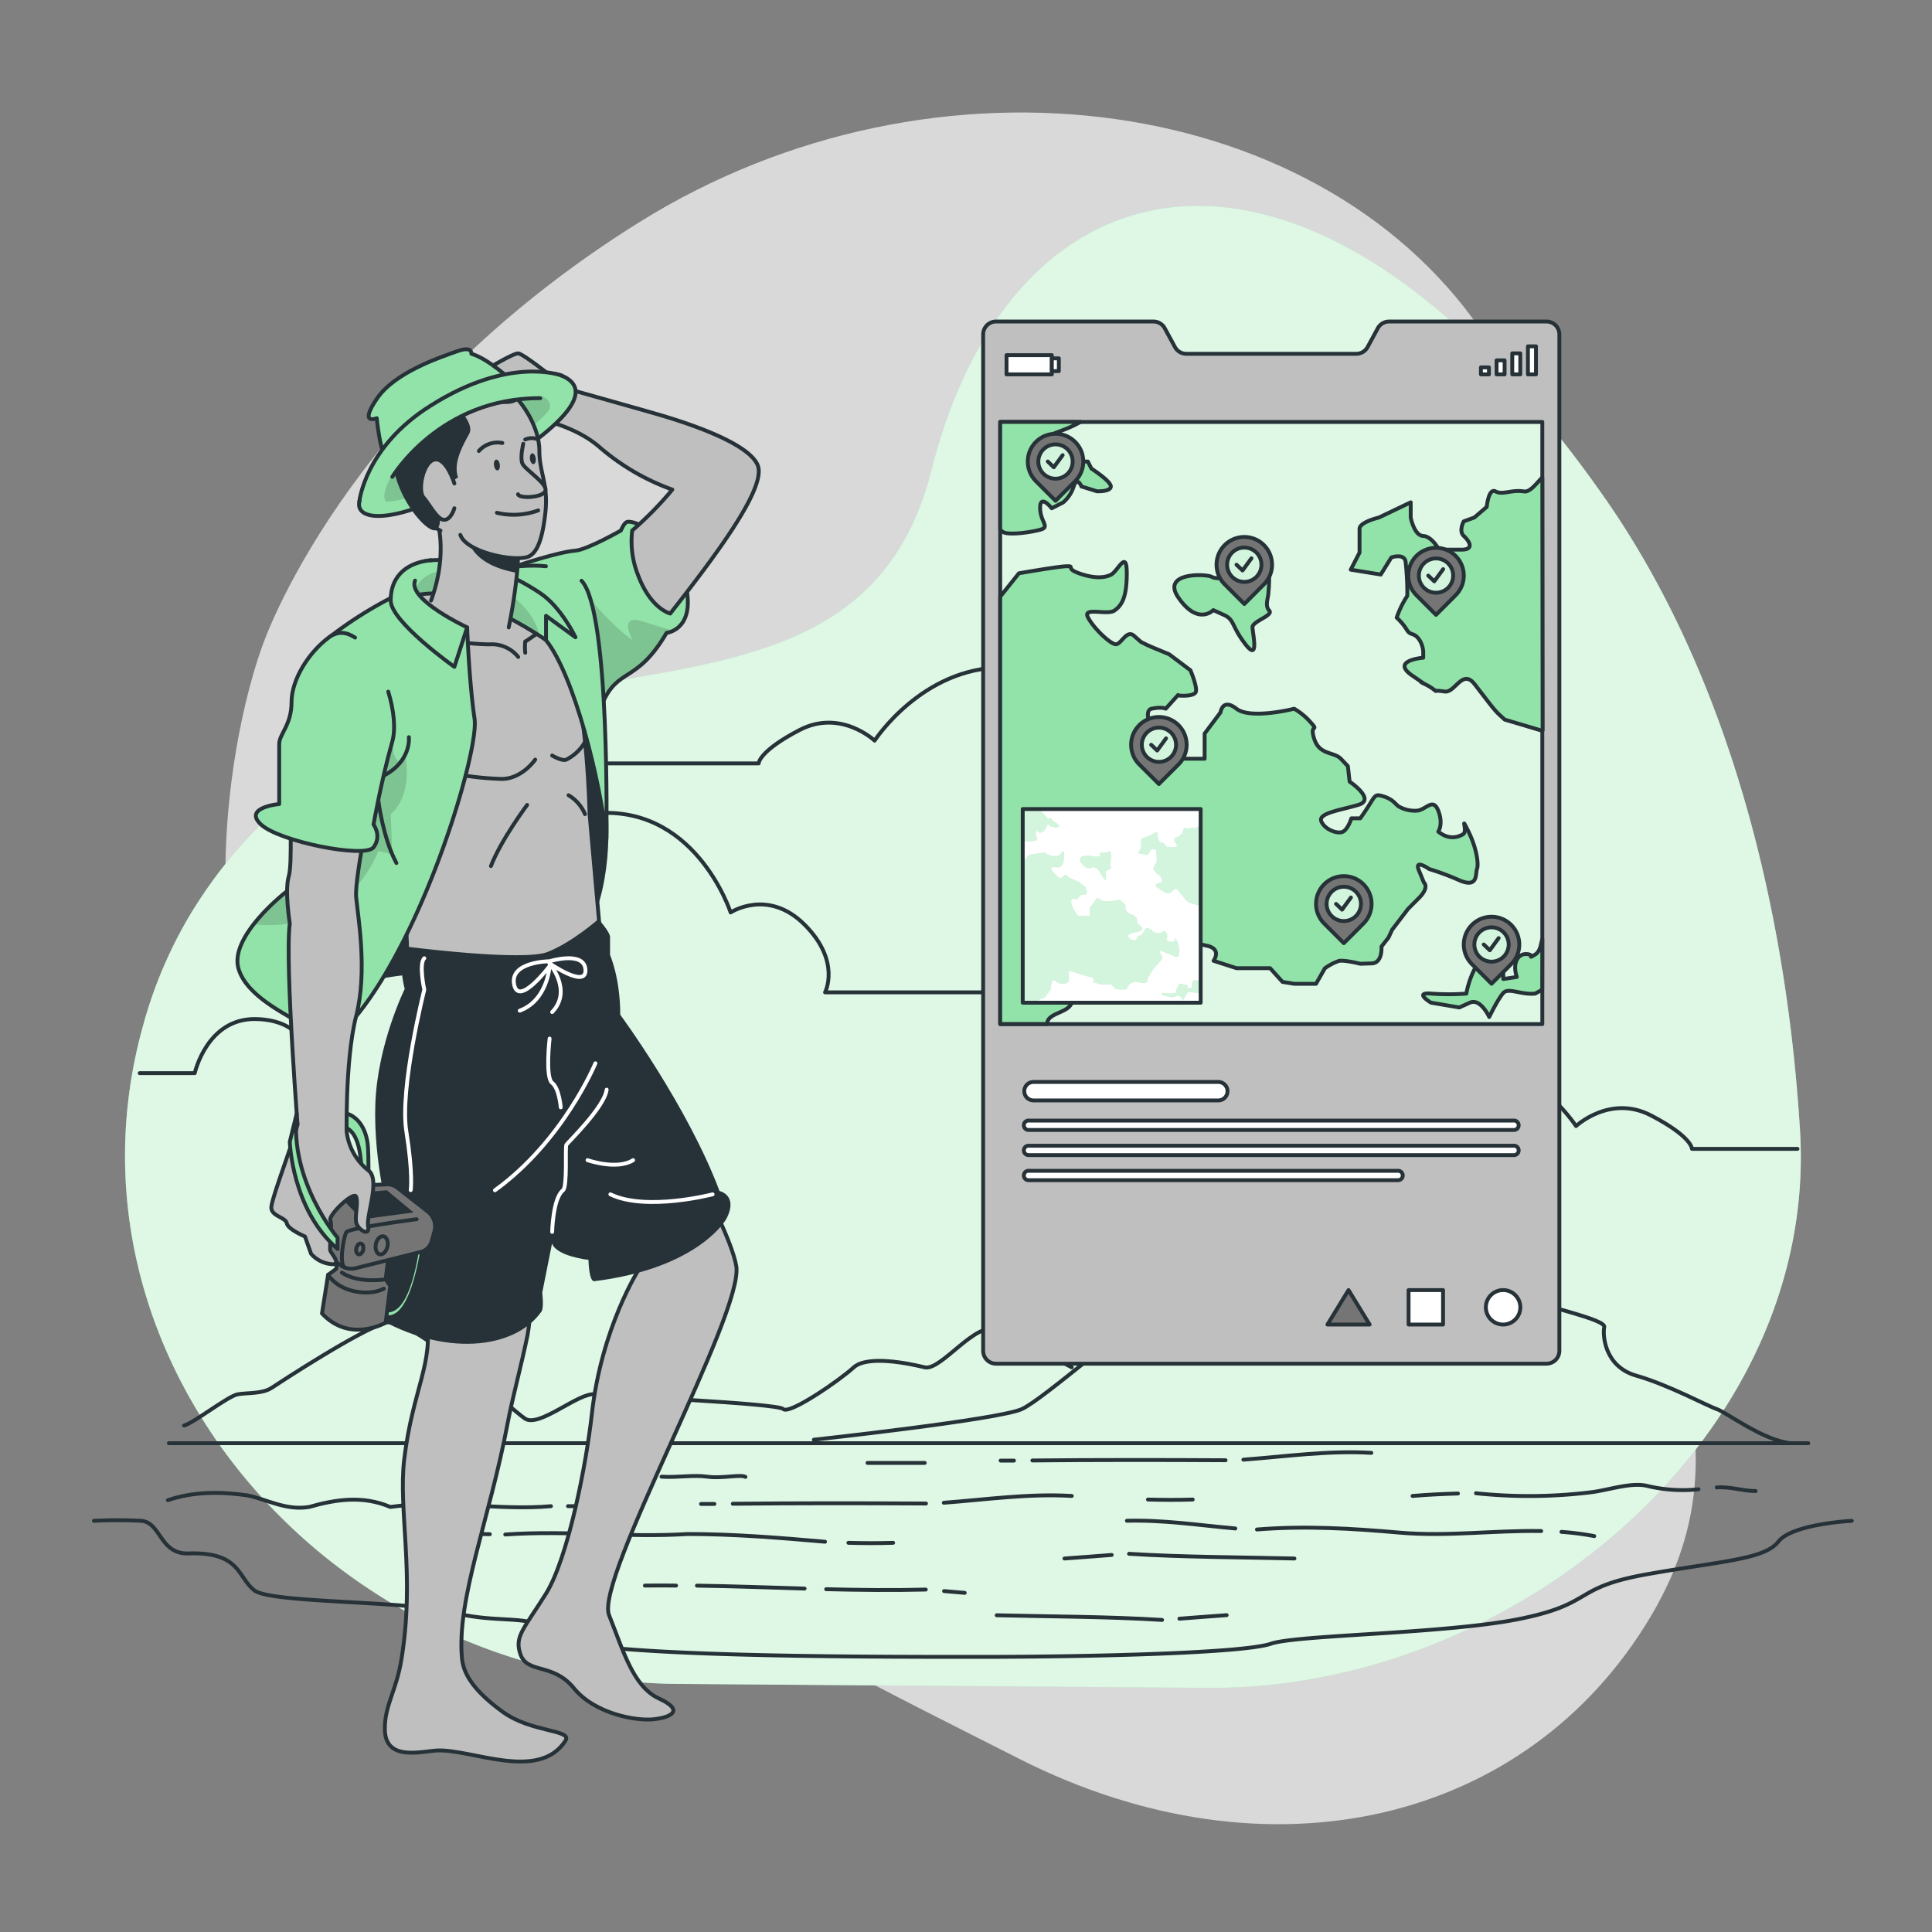 <svg xmlns="http://www.w3.org/2000/svg" xmlns:xlink="http://www.w3.org/1999/xlink" viewBox="0 0 500 500"><rect x="0" y="0" width="500" height="500" fill="#808080" stroke="none"/><defs><clipPath id="freepik--clip-path--inject-274"><rect x="258.85" y="109.2" width="140.3" height="155.83" style="fill:#92E3A9;stroke:#263238;stroke-linecap:round;stroke-linejoin:round"></rect></clipPath><clipPath id="freepik--clip-path-2--inject-274"><path d="M303.06,195.88h0a4.43,4.43,0,1,1,0-6.27h0A4.42,4.42,0,0,1,303.06,195.88Z" style="fill:#92E3A9;stroke:#263238;stroke-linecap:round;stroke-linejoin:round"></path></clipPath><clipPath id="freepik--clip-path-3--inject-274"><path d="M276.31,122.58h0a4.44,4.44,0,1,1,0-6.27h0A4.44,4.44,0,0,1,276.31,122.58Z" style="fill:#92E3A9;stroke:#263238;stroke-linecap:round;stroke-linejoin:round"></path></clipPath><clipPath id="freepik--clip-path-4--inject-274"><path d="M325.16,149.29h0a4.44,4.44,0,1,1,0-6.28h0A4.45,4.45,0,0,1,325.16,149.29Z" style="fill:#92E3A9;stroke:#263238;stroke-linecap:round;stroke-linejoin:round"></path></clipPath><clipPath id="freepik--clip-path-5--inject-274"><path d="M350.91,237.07h0a4.44,4.44,0,1,1,0-6.28h0A4.43,4.43,0,0,1,350.91,237.07Z" style="fill:#92E3A9;stroke:#263238;stroke-linecap:round;stroke-linejoin:round"></path></clipPath><clipPath id="freepik--clip-path-6--inject-274"><path d="M374.78,152.1h0a4.44,4.44,0,1,1,0-6.28h0A4.45,4.45,0,0,1,374.78,152.1Z" style="fill:#92E3A9;stroke:#263238;stroke-linecap:round;stroke-linejoin:round"></path></clipPath><clipPath id="freepik--clip-path-7--inject-274"><path d="M389.15,247.57h0a4.44,4.44,0,1,1,0-6.27h0A4.44,4.44,0,0,1,389.15,247.57Z" style="fill:#92E3A9;stroke:#263238;stroke-linecap:round;stroke-linejoin:round"></path></clipPath><clipPath id="freepik--clip-path-8--inject-274"><rect x="264.68" y="209.38" width="46.05" height="50.12" style="fill:#fff;stroke:#263238;stroke-linecap:round;stroke-linejoin:round"></rect></clipPath><clipPath id="freepik--clip-path-9--inject-274"><path d="M133.94,146.38s10.5-3.54,15-3.88c3-.23,11.75-5.2,11.75-5.2s.86-2.27,1.85-2.28c5.25,0,14.09,9.52,15.31,18.58,1.28,9.5-5.34,10.19-5.34,10.19-7.78,13.25-12.52,8.79-16.61,18.26C153.73,187.07,133.94,146.38,133.94,146.38Z" style="fill:#92E3A9;stroke:#263238;stroke-linecap:round;stroke-linejoin:round"></path></clipPath><clipPath id="freepik--clip-path-10--inject-274"><path d="M111.55,145c12.45-.85,22.81,4.86,28.27,8.51s9.11,11.42,9.11,11.42l-7.62-5.56v6.29s-24.29-17.07-35.93-10.6C105.38,155.05,103.39,145.54,111.55,145Z" style="fill:#92E3A9;stroke:#263238;stroke-linecap:round;stroke-linejoin:round"></path></clipPath><clipPath id="freepik--clip-path-11--inject-274"><path d="M93,129.8c-1.24,5.76,11.3,5.89,32.48-7s28.66-21.89,19.9-25.59S97.57,108.3,93,129.8Z" style="fill:#92E3A9;stroke:#263238;stroke-linecap:round;stroke-linejoin:round"></path></clipPath><clipPath id="freepik--clip-path-12--inject-274"><path d="M120.9,162.37s.48,13.85,1.92,23.69-19.35,77.32-43,87.15c0,0,1.83-4.62,0-6.87S64.07,259,61.71,250.62s12.23-19.71,12.23-19.71,17.5-14.6,14.22-23.71-2.92-42.28-2.92-42.28a102,102,0,0,1,18.23-11.32s7.18,9.86,10.52,11.32S120.9,162.37,120.9,162.37Z" style="fill:#92E3A9;stroke:#263238;stroke-linecap:round;stroke-linejoin:round"></path></clipPath></defs><g id="freepik--background-simple--inject-274"><path d="M67.93,167.09s-27.88,72,11.3,144.5S199.11,422.39,263.7,455.14s131.66,16.8,163.53-36.84-11.84-91.93-11.9-168.42,11.45-96.74-30-161.36-143.06-78.93-219.9-31S67.93,167.09,67.93,167.09Z" style="fill:#fff;opacity:0.7"></path><path d="M313.61,436.83c78.95,0,157.05-65.5,152.23-144.3C462.31,235,447.37,174.84,415.4,129,341,22.31,262.56,36.3,241.08,121.61s-134.39,22.58-191.2,114a115.14,115.14,0,0,0-13,30.35C13.07,352.6,86.78,435.8,176.62,435.8Z" style="fill:#92E3A9"></path><path d="M313.61,436.83c78.95,0,157.05-65.5,152.23-144.3C462.31,235,447.37,174.84,415.4,129,341,22.31,262.56,36.3,241.08,121.61s-134.39,22.58-191.2,114a115.14,115.14,0,0,0-13,30.35C13.07,352.6,86.78,435.8,176.62,435.8Z" style="fill:#fff;opacity:0.7"></path></g><g id="freepik--Beach--inject-274"><line x1="43.7" y1="373.5" x2="467.98" y2="373.5" style="fill:none;stroke:#263238;stroke-linecap:round;stroke-linejoin:round"></line><path d="M377.32,386.52c-3.92.11-7.85.3-11.75.63" style="fill:none;stroke:#263238;stroke-linecap:round;stroke-linejoin:round"></path><path d="M439.57,385.42a39.21,39.21,0,0,1-13.45-.91c-4.2-.91-9.95,1.16-14.4,1.69a131.46,131.46,0,0,1-29.74.25" style="fill:none;stroke:#263238;stroke-linecap:round;stroke-linejoin:round"></path><path d="M454.35,385.88c-3.38,0-6.52-1.2-10.07-.93" style="fill:none;stroke:#263238;stroke-linecap:round;stroke-linejoin:round"></path><path d="M404.1,396.45a73.25,73.25,0,0,1,8.49,1.09" style="fill:none;stroke:#263238;stroke-linecap:round;stroke-linejoin:round"></path><path d="M325.3,395.83c12.49-1,24.61-.27,37,.82,12.18,1.06,24.37-.63,36.56-.42" style="fill:none;stroke:#263238;stroke-linecap:round;stroke-linejoin:round"></path><path d="M291.64,393.57c9.61-.25,18.57,1.16,28.07,2" style="fill:none;stroke:#263238;stroke-linecap:round;stroke-linejoin:round"></path><path d="M184.88,389.22l-3.45,0" style="fill:none;stroke:#263238;stroke-linecap:round;stroke-linejoin:round"></path><path d="M239.65,389.11c-16.66-.09-33.31-.11-50,.06" style="fill:none;stroke:#263238;stroke-linecap:round;stroke-linejoin:round"></path><path d="M277.37,387.15c-11.1-.66-22.08.93-33.12,1.76" style="fill:none;stroke:#263238;stroke-linecap:round;stroke-linejoin:round"></path><path d="M147,389.79h14.8" style="fill:none;stroke:#263238;stroke-linecap:round;stroke-linejoin:round"></path><path d="M43.45,388.25C50,386,57,386,64,387c5,1,10,4,16,3,7-2,14-3,21,0,14-2,28,1,41.59-.2" style="fill:none;stroke:#263238;stroke-linecap:round;stroke-linejoin:round"></path><path d="M219.57,399.28c3.85.11,7.71.12,11.57,0" style="fill:none;stroke:#263238;stroke-linecap:round;stroke-linejoin:round"></path><path d="M130.76,397.13C147,396,162,398,178,397c12,0,24,1,35.52,2" style="fill:none;stroke:#263238;stroke-linecap:round;stroke-linejoin:round"></path><path d="M262.41,378l-3.45,0" style="fill:none;stroke:#263238;stroke-linecap:round;stroke-linejoin:round"></path><path d="M317.18,377.91c-16.66-.09-33.31-.11-50,.06" style="fill:none;stroke:#263238;stroke-linecap:round;stroke-linejoin:round"></path><path d="M354.9,376c-11.1-.66-22.08.93-33.12,1.76" style="fill:none;stroke:#263238;stroke-linecap:round;stroke-linejoin:round"></path><path d="M224.51,378.6h14.8" style="fill:none;stroke:#263238;stroke-linecap:round;stroke-linejoin:round"></path><path d="M297.09,388.08c3.86.11,7.72.12,11.58,0" style="fill:none;stroke:#263238;stroke-linecap:round;stroke-linejoin:round"></path><path d="M244.32,411.77l5.35.46" style="fill:none;stroke:#263238;stroke-linecap:round;stroke-linejoin:round"></path><path d="M213.81,411.28c8.59.22,17.19.32,25.78.1" style="fill:none;stroke:#263238;stroke-linecap:round;stroke-linejoin:round"></path><path d="M180.37,410.36c9.29.14,18.58.49,27.86.76" style="fill:none;stroke:#263238;stroke-linecap:round;stroke-linejoin:round"></path><path d="M166.9,410.35q4-.06,8.07,0" style="fill:none;stroke:#263238;stroke-linecap:round;stroke-linejoin:round"></path><path d="M115,396.8l11.77.25" style="fill:none;stroke:#263238;stroke-linecap:round;stroke-linejoin:round"></path><path d="M171.2,382.17c4.34.26,8.23-.53,11.93,0s8.49-.68,9.79.05" style="fill:none;stroke:#263238;stroke-linecap:round;stroke-linejoin:round"></path><path d="M292.2,402.12C306,403,321,403,335,403.34" style="fill:none;stroke:#263238;stroke-linecap:round;stroke-linejoin:round"></path><path d="M275.48,403.34c4.08-.27,8.15-.62,12.22-.92" style="fill:none;stroke:#263238;stroke-linecap:round;stroke-linejoin:round"></path><path d="M300.74,419.24c-13.8-.87-28.8-.87-42.79-1.21" style="fill:none;stroke:#263238;stroke-linecap:round;stroke-linejoin:round"></path><path d="M317.46,418c-4.08.27-8.15.62-12.23.92" style="fill:none;stroke:#263238;stroke-linecap:round;stroke-linejoin:round"></path><path d="M479.23,393.59s-15.43.79-19,5.39-14.64,5-34,8.44-13.45,7.54-32.64,11.49-57.95,4.15-64.69,6.49-44.3,3.4-76.19,3.4-105.38,0-109.8-5.74-13.38-2.57-25.58-5.73-47.14-2.37-51.5-5.74-3.56-10-17-9.56c-7.51.27-7.12-8-12.26-8.44a115.86,115.86,0,0,0-12.26,0" style="fill:none;stroke:#263238;stroke-linecap:round;stroke-linejoin:round"></path><path d="M210.62,372.6s48-5.23,53.85-7.94,28.91-23.42,32.62-23.75,18.65,2,20.09,3.22,20.46-17.29,24.2-20.9,13.24-10.57,16.4-8.67,4.91,5.55,9.58,8.67,23.91,6.13,23.91,6.13,2.11,5.68,5.48,7.27,18.86,4.88,18.43,6.79-.06,10.22,8.26,12.59,18.33,7.8,20.84,8.65,12,8.13,19.13,8.84" style="fill:none;stroke:#263238;stroke-linecap:round;stroke-linejoin:round"></path><path d="M277.37,353.86s-14.11-7.38-19.47-9.73-14.42,10.74-18.59,9.73-14.85-3.23-18.41.05-16.61,12.27-18.2,10.75-44.62-3.34-48.81-3.82-14.32,8.7-18,6.31-29.39-26.67-36-24.85-27.18,15.29-29.6,16.88-6.24,1.22-8.76,1.66S50,368.38,47.63,368.92" style="fill:none;stroke:#263238;stroke-linecap:round;stroke-linejoin:round"></path><path d="M283.69,183.6s-3.11-10.8-24.08-10.86-33.26,18.93-33.26,18.93-8.79-8.27-19.41-2.75-10.6,8.65-10.6,8.65H109.05" style="fill:none;stroke:#263238;stroke-linecap:round;stroke-linejoin:round"></path><path d="M350.54,283.36s3.11-10.81,24.08-10.86,33.26,18.93,33.26,18.93,8.79-8.27,19.41-2.75,10.6,8.65,10.6,8.65h27.3" style="fill:none;stroke:#263238;stroke-linecap:round;stroke-linejoin:round"></path><path d="M273.12,256.82h-59.6s4.22-8-5.29-17.51-19.15-3.17-19.15-3.17-9.32-28.88-36.52-25.49-30.06,27.13-30.06,27.13-5.81-5.83-17.65-2-13.63,18.49-10.7,24.66c0,0-13.48,2.37-14.38,12.78,0,0-.83-9.21-13.52-9.49s-15.85,14-15.85,14H36.15" style="fill:none;stroke:#263238;stroke-linecap:round;stroke-linejoin:round"></path></g><g id="freepik--Map--inject-274"><path d="M356.58,84.94l-2.65,4.88A3.32,3.32,0,0,1,351,91.56H307a3.32,3.32,0,0,1-2.92-1.74l-2.65-4.88a3.34,3.34,0,0,0-2.92-1.73H257.77a3.33,3.33,0,0,0-3.33,3.32V349.59a3.33,3.33,0,0,0,3.33,3.33H400.23a3.33,3.33,0,0,0,3.33-3.33V86.53a3.33,3.33,0,0,0-3.33-3.32H359.5A3.34,3.34,0,0,0,356.58,84.94Z" style="fill:#bfbfbf;stroke:#263238;stroke-linecap:round;stroke-linejoin:round"></path><rect x="258.85" y="109.2" width="140.3" height="155.83" style="fill:#92E3A9"></rect><g style="clip-path:url(#freepik--clip-path--inject-274)"><rect x="258.85" y="109.2" width="140.3" height="155.83" style="fill:#fff;opacity:0.7"></rect></g><rect x="258.85" y="109.2" width="140.3" height="155.83" style="fill:none;stroke:#263238;stroke-linecap:round;stroke-linejoin:round"></rect><path d="M399.15,123.54c-1.78,1.86-3.23,3.89-4.77,3.64-3.2-.52-5.49,1-7.32,0s-2.29,4-2.29,4l-3.21,2.75-2.74,1s-1.38,2.49,0,3.77,2.9,3.55-.61,3.55h-5.8s-1.83-3.46-4.12-3.55-3.2-4.76-3.2-4.76V130l-8.24,3.94s-5,1.16-5,2.92V143l-2.28,4.43,7.77,1.26,2.75-4.43s3.2-1.12,3.66,1a73.5,73.5,0,0,1,.46,8.94,25.17,25.17,0,0,0-2.75,5.64c3.21,3.05,2.29,3.74,4.13,4.31s2.74,3.19,2.74,4.63v1.44s-8.7.68-2.74,4.69c1.8,1.22,2.51,1.72,2.71,1.89-1.18-.65,0,.07.06.07a.15.15,0,0,0,0-.06l.47.27a14.27,14.27,0,0,1,2.74,1.76c0-.08.43-.15,2.29.13,2.75.4,4.58-6,7.78-1.89s5,6.64,6.41,7.9l1.38,1.26,9.15,2.72.65.05Z" style="fill:#92E3A9;stroke:#263238;stroke-linecap:round;stroke-linejoin:round"></path><path d="M380,215.12c-2.29-4.58,0,0-1.37.79s-3.66,1.5-6.41-.68c0,0,1.37-1.94,0-5.43s-3.2-.18-5.5,0a8.37,8.37,0,0,1-4.57-1c-.92-.43-1.38-1.86-4.12-2.7s-1.83-.08-6,5.68h-2.29s-.91,2.94-2.29,3.51-4.58-.57-5.49-2.72,5-2.89,9.61-4.28-2.29-6-2.29-6l-.45-4L347,196.35c-1.83-1.83-5.49-.91-6.86-5.07s1.37-1.8-.92-4.31a17,17,0,0,0-4.29-3.55s-11.27,2.86-14.93,0-4.12.93-4.12.93l-4.12,5.5v6.5H302.6L299.39,192s-4.11-8-1.37-8.58,3.66,0,3.66,0l3.2-3.55.08.09c.07.1,4,.37,4.5-.85s-1.37-5.64-1.37-5.64l-5.49-4.13L299.39,168a43.07,43.07,0,0,1-4.11-1.87l-1.83-1.61c-1.84-1.62-3.21,2.07-4.59,2.21s-5.95-4.26-7.32-7,5-.43,6.86-1.71,3.21-3.3,3.21-9.65-2.29-.52-4.12.38-4.58.93-8.24-.38-.91-1.89-3.2-1.83-12.36,1.83-12.36,1.83-2.44,3.07-4.84,6.05V265H271c0-.15,0,.14,0,0,0-2.68,4.58-2.77,6-4.83s4.11-5.55,4.11-5.55V252.2l.92-3.5c.91-3.49,3.66,1.2,6.86,1.36s6-.16,6.42-2.45,0,0,0-5,0-1.91,3.2-2l5.95,2a65.15,65.15,0,0,0,7.78,2.12c4.12.83,1.83,3.92,1.83,3.92l5.95,1.92h8.69l3.21,3.55,3,.48h5.67l2.28-4a13.87,13.87,0,0,1,3.66-1.92c1.38-.29,5.5.74,5.5.74l2.93-.09c2.93-.09,2.56-4.35,2.56-4.35l1.83-2.34.92-2,4.11-5.39,2.83-2.84c2.83-2.84,1.3-4,1.3-4l-1.3-3.15c-1.29-3.14,2.67-.35,2.67-.35a67.52,67.52,0,0,1,7.78,2.9c5,2.15,4.12-1.69,4.58-2.9S382.24,219.69,380,215.12Z" style="fill:#92E3A9;stroke:#263238;stroke-linecap:round;stroke-linejoin:round"></path><path d="M305,154.7c-4.67-6.69,7.25-6.21,8.62-5.4s5.95,0,5.95,0v-2.78s3.21.06,4.58,0,3.66-2.65,4.12.25a29.69,29.69,0,0,1,0,6.48c0,1.45-1,3.48.2,4.75s-4.32,2.77-4.32,4.31,1.83,9.15-1.83,4.43-2.77-6.29-5.5-7.56L314,157.9S310.06,162,305,154.7Z" style="fill:#92E3A9;stroke:#263238;stroke-linecap:round;stroke-linejoin:round"></path><path d="M282.46,121.28l-.92-1.83h-3.05s-4.73-5.49-6.1-6.48c-1.14-.81,2.75-1.17,7.24-3.78H258.85V137a2.29,2.29,0,0,0,1.18.88c1.83.52,6.41-.06,9.15-.78s0-2,0-5.69,3,.13,3,.13l2.95-1.5a9,9,0,0,0,2.74-4.15c.92-2.76,2,0,2,0l4,1.25s3.61.15,3.61-1.25S282.46,121.28,282.46,121.28Z" style="fill:#92E3A9;stroke:#263238;stroke-linecap:round;stroke-linejoin:round"></path><path d="M399.15,243c-.38,1.22-.48,3.19-1.81,4-2.29,1.37,0,0-2.29-.09s-3.66,2.38-2.51,5.93l-3.49.53v-2.27l-5.9-1.36-.75.16c-.76.17-2.45,4.42-2.91,7.24a61.61,61.61,0,0,1-9.15,0c-4.58-.38,0,2.35,0,2.35l7.32,1.24,2.75-1.24c2.74-1.24,5,3.7,5,3.7s2.29-4.75,3.66-6.22,4.58.56,8.24.17l1.81-1Z" style="fill:#92E3A9;stroke:#263238;stroke-linecap:round;stroke-linejoin:round"></path><path d="M305,187.67h0a7.18,7.18,0,0,0-10.16,0h0a7.18,7.18,0,0,0,0,10.16l5.08,5.07,5.08-5.07A7.19,7.19,0,0,0,305,187.67Z" style="fill:#757575;stroke:#263238;stroke-linecap:round;stroke-linejoin:round"></path><path d="M303.06,195.88h0a4.43,4.43,0,1,1,0-6.27h0A4.42,4.42,0,0,1,303.06,195.88Z" style="fill:#92E3A9"></path><g style="clip-path:url(#freepik--clip-path-2--inject-274)"><path d="M303.06,195.88h0a4.43,4.43,0,1,1,0-6.27h0A4.42,4.42,0,0,1,303.06,195.88Z" style="fill:#fff;opacity:0.6"></path></g><path d="M303.06,195.88h0a4.43,4.43,0,1,1,0-6.27h0A4.42,4.42,0,0,1,303.06,195.88Z" style="fill:none;stroke:#263238;stroke-linecap:round;stroke-linejoin:round"></path><polyline points="297.92 192.75 299.48 194.23 301.77 191.09" style="fill:none;stroke:#263238;stroke-linecap:round;stroke-linejoin:round"></polyline><path d="M278.25,114.37h0a7.18,7.18,0,0,0-10.16,0h0a7.18,7.18,0,0,0,0,10.15l5.08,5.08,5.08-5.08A7.18,7.18,0,0,0,278.25,114.37Z" style="fill:#757575;stroke:#263238;stroke-linecap:round;stroke-linejoin:round"></path><path d="M276.31,122.58h0a4.44,4.44,0,1,1,0-6.27h0A4.44,4.44,0,0,1,276.31,122.58Z" style="fill:#92E3A9"></path><g style="clip-path:url(#freepik--clip-path-3--inject-274)"><path d="M276.31,122.58h0a4.44,4.44,0,1,1,0-6.27h0A4.44,4.44,0,0,1,276.31,122.58Z" style="fill:#fff;opacity:0.6"></path></g><path d="M276.31,122.58h0a4.44,4.44,0,1,1,0-6.27h0A4.44,4.44,0,0,1,276.31,122.58Z" style="fill:none;stroke:#263238;stroke-linecap:round;stroke-linejoin:round"></path><polyline points="271.16 119.44 272.72 120.93 275.01 117.79" style="fill:none;stroke:#263238;stroke-linecap:round;stroke-linejoin:round"></polyline><path d="M327.1,141.07h0a7.18,7.18,0,0,0-10.15,0h0a7.18,7.18,0,0,0,0,10.16l5.08,5.08,5.07-5.08A7.18,7.18,0,0,0,327.1,141.07Z" style="fill:#757575;stroke:#263238;stroke-linecap:round;stroke-linejoin:round"></path><path d="M325.16,149.29h0a4.44,4.44,0,1,1,0-6.28h0A4.45,4.45,0,0,1,325.16,149.29Z" style="fill:#92E3A9"></path><g style="clip-path:url(#freepik--clip-path-4--inject-274)"><path d="M325.16,149.29h0a4.44,4.44,0,1,1,0-6.28h0A4.45,4.45,0,0,1,325.16,149.29Z" style="fill:#fff;opacity:0.6"></path></g><path d="M325.16,149.29h0a4.44,4.44,0,1,1,0-6.28h0A4.45,4.45,0,0,1,325.16,149.29Z" style="fill:none;stroke:#263238;stroke-linecap:round;stroke-linejoin:round"></path><polyline points="320.01 146.15 321.57 147.64 323.87 144.49" style="fill:none;stroke:#263238;stroke-linecap:round;stroke-linejoin:round"></polyline><path d="M352.86,228.85h0a7.18,7.18,0,0,0-10.16,0h0a7.18,7.18,0,0,0,0,10.16l5.08,5.08,5.08-5.08A7.19,7.19,0,0,0,352.86,228.85Z" style="fill:#757575;stroke:#263238;stroke-linecap:round;stroke-linejoin:round"></path><path d="M350.91,237.07h0a4.44,4.44,0,1,1,0-6.28h0A4.43,4.43,0,0,1,350.91,237.07Z" style="fill:#92E3A9"></path><g style="clip-path:url(#freepik--clip-path-5--inject-274)"><path d="M350.91,237.07h0a4.44,4.44,0,1,1,0-6.28h0A4.43,4.43,0,0,1,350.91,237.07Z" style="fill:#fff;opacity:0.6"></path></g><path d="M350.91,237.07h0a4.44,4.44,0,1,1,0-6.28h0A4.43,4.43,0,0,1,350.91,237.07Z" style="fill:none;stroke:#263238;stroke-linecap:round;stroke-linejoin:round"></path><polyline points="345.77 233.93 347.33 235.42 349.62 232.27" style="fill:none;stroke:#263238;stroke-linecap:round;stroke-linejoin:round"></polyline><path d="M376.72,143.88h0a7.19,7.19,0,0,0-10.16,0h0a7.19,7.19,0,0,0,0,10.16l5.08,5.08,5.08-5.08A7.18,7.18,0,0,0,376.72,143.88Z" style="fill:#757575;stroke:#263238;stroke-linecap:round;stroke-linejoin:round"></path><path d="M374.78,152.1h0a4.44,4.44,0,1,1,0-6.28h0A4.45,4.45,0,0,1,374.78,152.1Z" style="fill:#92E3A9"></path><g style="clip-path:url(#freepik--clip-path-6--inject-274)"><path d="M374.78,152.1h0a4.44,4.44,0,1,1,0-6.28h0A4.45,4.45,0,0,1,374.78,152.1Z" style="fill:#fff;opacity:0.6"></path></g><path d="M374.78,152.1h0a4.44,4.44,0,1,1,0-6.28h0A4.45,4.45,0,0,1,374.78,152.1Z" style="fill:none;stroke:#263238;stroke-linecap:round;stroke-linejoin:round"></path><polyline points="369.63 148.96 371.19 150.45 373.49 147.3" style="fill:none;stroke:#263238;stroke-linecap:round;stroke-linejoin:round"></polyline><path d="M391.09,239.36h0a7.18,7.18,0,0,0-10.16,0h0a7.18,7.18,0,0,0,0,10.16l5.08,5.07,5.08-5.07A7.19,7.19,0,0,0,391.09,239.36Z" style="fill:#757575;stroke:#263238;stroke-linecap:round;stroke-linejoin:round"></path><path d="M389.15,247.57h0a4.44,4.44,0,1,1,0-6.27h0A4.44,4.44,0,0,1,389.15,247.57Z" style="fill:#92E3A9"></path><g style="clip-path:url(#freepik--clip-path-7--inject-274)"><path d="M389.15,247.57h0a4.44,4.44,0,1,1,0-6.27h0A4.44,4.44,0,0,1,389.15,247.57Z" style="fill:#fff;opacity:0.6"></path></g><path d="M389.15,247.57h0a4.44,4.44,0,1,1,0-6.27h0A4.44,4.44,0,0,1,389.15,247.57Z" style="fill:none;stroke:#263238;stroke-linecap:round;stroke-linejoin:round"></path><polyline points="384 244.44 385.56 245.92 387.85 242.78" style="fill:none;stroke:#263238;stroke-linecap:round;stroke-linejoin:round"></polyline><rect x="260.49" y="91.91" width="11.73" height="4.98" style="fill:#fff;stroke:#263238;stroke-linecap:round;stroke-linejoin:round"></rect><rect x="272.21" y="92.74" width="1.82" height="3.31" style="fill:#fff;stroke:#263238;stroke-linecap:round;stroke-linejoin:round"></rect><rect x="383.26" y="95.08" width="2.08" height="1.81" style="fill:#fff;stroke:#263238;stroke-linecap:round;stroke-linejoin:round"></rect><rect x="387.31" y="93.26" width="2.08" height="3.63" style="fill:#fff;stroke:#263238;stroke-linecap:round;stroke-linejoin:round"></rect><rect x="391.37" y="91.45" width="2.08" height="5.44" style="fill:#fff;stroke:#263238;stroke-linecap:round;stroke-linejoin:round"></rect><rect x="395.43" y="89.63" width="2.08" height="7.26" style="fill:#fff;stroke:#263238;stroke-linecap:round;stroke-linejoin:round"></rect><path d="M267.47,284.79h47.82a2.39,2.39,0,1,0,0-4.78H267.47a2.39,2.39,0,0,0,0,4.78Z" style="fill:#fff;stroke:#263238;stroke-linecap:round;stroke-linejoin:round"></path><path d="M391.7,290H266.3a1.22,1.22,0,1,0,0,2.43H391.7a1.22,1.22,0,1,0,0-2.43Z" style="fill:#fff;stroke:#263238;stroke-linecap:round;stroke-linejoin:round"></path><path d="M391.7,296.51H266.3a1.22,1.22,0,1,0,0,2.43H391.7a1.22,1.22,0,1,0,0-2.43Z" style="fill:#fff;stroke:#263238;stroke-linecap:round;stroke-linejoin:round"></path><path d="M361.7,303H266.3a1.22,1.22,0,1,0,0,2.43h95.4a1.22,1.22,0,1,0,0-2.43Z" style="fill:#fff;stroke:#263238;stroke-linecap:round;stroke-linejoin:round"></path><rect x="364.54" y="333.87" width="8.92" height="8.92" style="fill:#fff;stroke:#263238;stroke-linecap:round;stroke-linejoin:round"></rect><path d="M389,342.79h0a4.46,4.46,0,0,0,4.46-4.46h0a4.46,4.46,0,0,0-4.46-4.46h0a4.46,4.46,0,0,0-4.46,4.46h0A4.46,4.46,0,0,0,389,342.79Z" style="fill:#fff;stroke:#263238;stroke-linecap:round;stroke-linejoin:round"></path><polygon points="343.54 342.79 354.46 342.79 349 333.87 343.54 342.79" style="fill:#757575;stroke:#263238;stroke-linecap:round;stroke-linejoin:round"></polygon><rect x="264.68" y="209.38" width="46.05" height="50.12" style="fill:#fff"></rect><g style="clip-path:url(#freepik--clip-path-8--inject-274)"><g style="opacity:0.4"><path d="M310.73,213.08c-.59.61-1.06,1.28-1.57,1.2-1.05-.17-1.8.32-2.4,0s-.75,1.3-.75,1.3l-1.05.91-.9.32s-.46.82,0,1.24.95,1.16-.21,1.16H302s-.6-1.13-1.35-1.16-1.05-1.56-1.05-1.56v-1.3l-2.71,1.3s-1.65.38-1.65.95v2l-.75,1.45,2.55.42.91-1.45s1.05-.37,1.2.31a24.2,24.2,0,0,1,.15,2.93,8.24,8.24,0,0,0-.9,1.85c1,1,.75,1.23,1.35,1.42a1.69,1.69,0,0,1,.9,1.52v.47s-2.86.22-.9,1.54c.59.4.82.56.89.62-.39-.22,0,0,0,0a0,0,0,0,1,0,0l.15.09a4.69,4.69,0,0,1,.9.58s.14-.05.75,0c.9.13,1.5-2,2.56-.62a26.28,26.28,0,0,0,2.1,2.59l.45.42,3,.89.21,0Z" style="fill:#92E3A9"></path><path d="M268.67,259.31v-.07c0-.88,1.5-.62,1.95-1.3s1.35-1.82,1.35-1.82v-.81l.31-1.15c.3-1.14,1.2.4,2.25.45s2-.05,2.1-.8,0,0,0-1.63,0-.62,1.06-.66l1.95.66a20.41,20.41,0,0,0,2.55.7c1.35.27.6,1.28.6,1.28l2,.64h2.85l1,1.16,1,.16h1.86l.75-1.32a4.72,4.72,0,0,1,1.2-.64,7.08,7.08,0,0,1,1.8.25l1,0c1,0,.84-1.43.84-1.43l.6-.77.31-.66,1.35-1.77.93-.93c.92-.93.42-1.32.42-1.32l-.42-1c-.43-1,.87-.12.87-.12a23.39,23.39,0,0,1,2.55,1c1.66.71,1.36-.55,1.51-1a5.44,5.44,0,0,0-.75-3.21c-.76-1.5,0,0-.45.26a1.74,1.74,0,0,1-2.11-.22,1.94,1.94,0,0,0,0-1.78c-.45-1.15-1.05-.06-1.8,0a2.74,2.74,0,0,1-1.5-.33c-.3-.14-.46-.61-1.36-.89s-.6,0-1.95,1.87h-.75s-.3,1-.75,1.15a1.71,1.71,0,0,1-1.8-.89c-.3-.7,1.65-.95,3.15-1.41s-.75-2-.75-2l-.15-1.32-.6-.6c-.6-.6-1.8-.3-2.25-1.66s.45-.59-.31-1.42a5.56,5.56,0,0,0-1.4-1.16s-3.7.94-4.9,0-1.36.3-1.36.3L282,234.85V237h-3L278,235.55s-1.35-2.62-.45-2.81,1.21,0,1.21,0l1.05-1.17,0,0s1.33.12,1.48-.28-.45-1.85-.45-1.85l-1.8-1.35-1.06-.44c-1.05-.44-1.35-.61-1.35-.61l-.6-.53c-.6-.53-1,.68-1.5.72s-1.95-1.39-2.4-2.3,1.65-.15,2.25-.56,1.05-1.09,1.05-3.17-.75-.17-1.35.12a3.57,3.57,0,0,1-2.71-.12c-1.2-.43-.3-.62-1.05-.6s-4.05.6-4.05.6-.8,1-1.59,2v36.1Z" style="fill:#92E3A9"></path><path d="M279.81,223.31c-1.53-2.19,2.38-2,2.83-1.77a4.66,4.66,0,0,0,2,0v-.91s1,0,1.5,0,1.2-.87,1.35.08a9.84,9.84,0,0,1,0,2.13c0,.47-.32,1.14.07,1.56s-1.42.9-1.42,1.41.6,3-.6,1.45-.91-2.06-1.81-2.48l-.9-.42S281.49,225.72,279.81,223.31Z" style="fill:#92E3A9"></path><path d="M272.43,212.34l-.3-.6h-1a26.24,26.24,0,0,0-2-2.12,3.3,3.3,0,0,0,2.38-.24h-6.82v8.11a.73.73,0,0,0,.39.28,8.1,8.1,0,0,0,3-.25c.9-.24,0-.67,0-1.87s1,0,1,0l1-.49a3,3,0,0,0,.9-1.36c.31-.91.65,0,.65,0l1.32.41s1.19.05,1.19-.41S272.43,212.34,272.43,212.34Z" style="fill:#92E3A9"></path><path d="M310.73,252.3c-.13.4-.16,1-.6,1.31-.75.45,0,0-.75,0s-1.2.78-.82,1.95l-1.15.17V255l-1.93-.45-.25.06a5,5,0,0,0-1,2.37,20,20,0,0,1-3,0c-1.5-.12,0,.77,0,.77l2.4.41.91-.41c.9-.4,1.65,1.22,1.65,1.22a12.82,12.82,0,0,1,1.2-2.05c.45-.48,1.5.19,2.7.06l.6-.33Z" style="fill:#92E3A9"></path></g></g><rect x="264.68" y="209.38" width="46.05" height="50.12" style="fill:none;stroke:#263238;stroke-linecap:round;stroke-linejoin:round"></rect></g><g id="freepik--Character--inject-274"><path d="M165.08,276.62s23.31,38.81,25.46,51c2.12,12-36.64,81-32.92,90.36s6.27,18.53,12.91,21.59,3.28,4.86-1.31,5.37-15.3-1.41-20.71-8.05-12-3.65-13.81-8.72c-1.63-4.66.79-6.46,6.56-15.67s10.49-33.72,11.9-46.48c2.48-22.44,12.17-37.5,12.17-37.5s-15.89-15.49-24.28-30.83Z" style="fill:#bfbfbf;stroke:#263238;stroke-linecap:round;stroke-linejoin:round"></path><path d="M140,297.88s-2,40.33-3.48,47.67-4,16.58-5.17,22.92c-4.67,24.73-13.17,45.27-11.8,60.66.39,4.36,3.42,8.73,10.61,13.94,7.41,5.36,18.05,4.52,16.18,7.42-6.93,10.73-24.39,2.06-33.3,2.54-4.13.23-13.33,2.84-13.44-5.45-.09-6.33,3-9.9,4.34-18.45,3.48-21.57-.9-38.26.67-51.46,2.16-18.05,7.75-25,5.71-36.59s-6-34.46-8.52-55.65S140,297.88,140,297.88Z" style="fill:#bfbfbf;stroke:#263238;stroke-linecap:round;stroke-linejoin:round"></path><path d="M133.94,146.38s10.5-3.54,15-3.88c3-.23,11.75-5.2,11.75-5.2s.86-2.27,1.85-2.28c5.25,0,14.09,9.52,15.31,18.58,1.28,9.5-5.34,10.19-5.34,10.19-7.78,13.25-12.52,8.79-16.61,18.26C153.73,187.07,133.94,146.38,133.94,146.38Z" style="fill:#92E3A9"></path><g style="clip-path:url(#freepik--clip-path-9--inject-274)"><path d="M174.27,163.2a5.44,5.44,0,0,1-1.77.59c-7.78,13.25-12.52,8.79-16.61,18.26-.51,1.18-2-.15-3.94-2.88l1-23.89s5.63,6.88,10.77,10.37c0,0-2.64-4.65,0-5.19C165.28,160.13,169.46,162,174.27,163.2Z" style="fill-opacity:0.7;opacity:0.2"></path></g><path d="M133.94,146.38s10.5-3.54,15-3.88c3-.23,11.75-5.2,11.75-5.2s.86-2.27,1.85-2.28c5.25,0,14.09,9.52,15.31,18.58,1.28,9.5-5.34,10.19-5.34,10.19-7.78,13.25-12.52,8.79-16.61,18.26C153.73,187.07,133.94,146.38,133.94,146.38Z" style="fill:none;stroke:#263238;stroke-linecap:round;stroke-linejoin:round"></path><path d="M173.47,158.78c10.75-13.79,25.15-32.5,22.6-38.44s-19.14-11.2-26.8-13.39-22.6-6.38-22.6-6.38-11.12-9.11-12.59-9.11-9.1,4.69-9.1,4.69,3.46,11.53,3.62,11,17.15.42,26.46,8.48A59.59,59.59,0,0,0,174,126.71a89.7,89.7,0,0,1-10.39,10.59,23.65,23.65,0,0,0,1.46,11.39C168.36,157.63,173.47,158.78,173.47,158.78Z" style="fill:#bfbfbf;stroke:#263238;stroke-linecap:round;stroke-linejoin:round"></path><path d="M156.94,217.05c-.26,12.76-4.17,31.36-18.43,32.81s-36.32-.18-51.45,6.2S72.3,244,72.3,244s22.24-35.36,30.81-47,47.75-20.23,47.75-20.23S157.36,195.91,156.94,217.05Z" style="fill:#263238;stroke:#263238;stroke-linecap:round;stroke-linejoin:round"></path><path d="M90,164.19c9.84-10.59,30.69-13.93,30.69-13.93s21.69,6.15,26.55,19.76,5.34,40.63,5.34,40.63l4.38,49.47s-37,6.72-51.56,2.79c0,0,1.15-34.23-4.27-50S83.34,171.33,90,164.19Z" style="fill:#bfbfbf;stroke:#263238;stroke-linecap:round;stroke-linejoin:round"></path><path d="M141.29,146.54c-8.51-.86-18.47,2.15-18.47,2.15,10.1,3.77,18.49,17,18.49,17,7.31,9.13,14.05,36.46,15.63,51.4,0,0,1-59.11-6.44-66.79" style="fill:#92E3A9;stroke:#263238;stroke-linecap:round;stroke-linejoin:round"></path><path d="M107.66,164.92s15,2,19.45,1.82a8.75,8.75,0,0,1,7,3.28" style="fill:#bfbfbf;stroke:#263238;stroke-linecap:round;stroke-linejoin:round"></path><path d="M141.17,162.37s-5,3.64-5.24,3.64a14.25,14.25,0,0,0,0,2.92" style="fill:#bfbfbf;stroke:#263238;stroke-linecap:round;stroke-linejoin:round"></path><path d="M111.55,145c12.45-.85,22.81,4.86,28.27,8.51s9.11,11.42,9.11,11.42l-7.62-5.56v6.29s-24.29-17.07-35.93-10.6C105.38,155.05,103.39,145.54,111.55,145Z" style="fill:#92E3A9"></path><g style="clip-path:url(#freepik--clip-path-10--inject-274)"><path d="M139.63,164.53c-5.36-3.48-22.32-13.65-32.46-10.25,0-1.67.8-3.85,3.83-5.59C116.57,145.51,136.93,151.75,139.63,164.53Z" style="fill-opacity:0.7;opacity:0.2"></path></g><path d="M111.55,145c12.45-.85,22.81,4.86,28.27,8.51s9.11,11.42,9.11,11.42l-7.62-5.56v6.29s-24.29-17.07-35.93-10.6C105.38,155.05,103.39,145.54,111.55,145Z" style="fill:none;stroke:#263238;stroke-linecap:round;stroke-linejoin:round"></path><path d="M111.55,155.42c4.31-11.64,1.73-20.18,1.73-20.18a61.79,61.79,0,0,1,6.85-.2c6,.17,13.74,1.35,13.92,6.37a54,54,0,0,1-.24,6.84,139.13,139.13,0,0,1-2.15,14.12" style="fill:#bfbfbf;stroke:#263238;stroke-linecap:round;stroke-linejoin:round"></path><path d="M133.81,148.25c-12.91-2.23-12.91-9.76-12.91-9.76l-.77-3.45c6,.17,13.74,1.35,13.92,6.37A54,54,0,0,1,133.81,148.25Z" style="fill:#263238"></path><path d="M93,129.8c-1.24,5.76,11.3,5.89,32.48-7s28.66-21.89,19.9-25.59S97.57,108.3,93,129.8Z" style="fill:#92E3A9"></path><g style="clip-path:url(#freepik--clip-path-11--inject-274)"><path d="M100.25,129.8c-2.52.08.21-12.34,18.89-22s24.09-5.15,23.1-2S113.58,129.38,100.25,129.8Z" style="fill-opacity:0.7;opacity:0.2"></path></g><path d="M93,129.8c-1.24,5.76,11.3,5.89,32.48-7s28.66-21.89,19.9-25.59S97.57,108.3,93,129.8Z" style="fill:none;stroke:#263238;stroke-linecap:round;stroke-linejoin:round"></path><path d="M119.14,138.43c1.53,4.37,13.14,6.85,17.19,5.77,2.86-.76,4.11-5.36,4.78-11.23.89-7.7-1.5-10.44-1.52-16.26,0-7.42-6.19-15.11-9.32-16.52-9.11-4.11-24.92,2.22-24.89,11.26.05,10.42,2.23,17.86,5.38,23.08a8.89,8.89,0,0,0,3.23,2.8" style="fill:#bfbfbf;stroke:#263238;stroke-linecap:round;stroke-linejoin:round"></path><path d="M135.93,113.74a4.21,4.21,0,0,1,3.35,0" style="fill:none;stroke:#263238;stroke-linecap:round;stroke-linejoin:round"></path><path d="M130,114.65a6.43,6.43,0,0,0-6.07,2.06" style="fill:none;stroke:#263238;stroke-linecap:round;stroke-linejoin:round"></path><path d="M129.35,120.24c.1.77-.15,1.44-.57,1.5s-.83-.53-.94-1.3.16-1.45.57-1.5S129.25,119.46,129.35,120.24Z" style="fill:#263238"></path><path d="M138.65,118.62c.11.77-.15,1.44-.56,1.5s-.84-.53-.94-1.3.15-1.45.57-1.5S138.55,117.85,138.65,118.62Z" style="fill:#263238"></path><path d="M135.42,114.85s-.86,3.49-.25,5.06,6.36,5.08,6,7-6.85,2.21-7.1,1" style="fill:#bfbfbf;stroke:#263238;stroke-linecap:round;stroke-linejoin:round"></path><path d="M139.28,132.1a18.65,18.65,0,0,1-10.68.61" style="fill:none;stroke:#263238;stroke-linecap:round;stroke-linejoin:round"></path><path d="M134.06,103.44s-.46,1.5-4.86,1-10.77,1.06-10.77,1.06,4.4,4.16,3,6.78-4.25,7.33-2.89,11.27a13.58,13.58,0,0,0-4.4,4.4c-1.36,2.58.71,6.58-.9,8.93s-10-6.56-11.54-16.54-1.06-17.5,10.17-21.48S133.45,99.05,134.06,103.44Z" style="fill:#263238"></path><path d="M117.59,125.12s-2-6.68-5.07-6.19-4.45,8.11-2.93,9.78,3.53,5.82,5.35,5.82,2.65-3,2.65-3" style="fill:#bfbfbf;stroke:#263238;stroke-linecap:round;stroke-linejoin:round"></path><path d="M132.57,98.65s-6-5.74-10.59-7.1c0,0,.4-2.13-3.77-.61s-16,5.31-20.71,12.29,0,5,0,5,.71,7.56,2.25,10.34C99.75,118.58,115,101.36,132.57,98.65Z" style="fill:#92E3A9;stroke:#263238;stroke-linecap:round;stroke-linejoin:round"></path><path d="M101.52,123.43s12.24-20.54,38.3-20.38l5.51-5.85S132,91.94,111.42,105C94.38,115.71,93,129.8,93,129.8Z" style="fill:#92E3A9"></path><path d="M101.52,123.43s12.24-20.54,38.3-20.38" style="fill:none;stroke:#263238;stroke-linecap:round;stroke-linejoin:round"></path><path d="M145.33,97.2S132,91.94,111.42,105C94.38,115.71,93,129.8,93,129.8" style="fill:none;stroke:#263238;stroke-linecap:round;stroke-linejoin:round"></path><path d="M105.32,245s30,3.88,36.38,1.37,13.18-8.52,13.18-8.52,3,3.32,3,4.66v4.65s2.64,5.91,2.64,15.45c0,0,17.42,23.61,25.69,45.62,0,0,4.72,1,2,6.78-1.06,2.28-9.37,13.48-34.4,16.56-1.42.17-1.51-5.52-1.51-5.52s-8.21-.88-9.44-4.23l-2.53,12.72s.48,3.93-.19,4.89c-7.11,10-25.55,11.72-43.09,1.26-1.62-1,2.52-7.11,2.52-7.11C97.09,329,100.9,316,100.9,316s-4.31-14.93-3.76-30.34,7.6-29.72,7.6-29.72S102.56,248,105.32,245Z" style="fill:#263238"></path><path d="M117.59,200.27a80.22,80.22,0,0,0,12.23,1.32c5.28,0,8.69-5,8.69-5" style="fill:none;stroke:#263238;stroke-linecap:round;stroke-linejoin:round"></path><path d="M142.9,195.53s2.59,1.55,3.67,1.05a11.51,11.51,0,0,0,4.82-4.56" style="fill:none;stroke:#263238;stroke-linecap:round;stroke-linejoin:round"></path><path d="M136.42,208.32s-6.74,9-9.37,15.82" style="fill:#92E3A9;stroke:#263238;stroke-linecap:round;stroke-linejoin:round"></path><path d="M147.14,205.81a10.36,10.36,0,0,1,4.25,4.88" style="fill:#92E3A9;stroke:#263238;stroke-linecap:round;stroke-linejoin:round"></path><path d="M120.9,162.37s.48,13.85,1.92,23.69-19.35,77.32-43,87.15c0,0,1.83-4.62,0-6.87S64.07,259,61.71,250.62s12.23-19.71,12.23-19.71,17.5-14.6,14.22-23.71-2.92-42.28-2.92-42.28a102,102,0,0,1,18.23-11.32s7.18,9.86,10.52,11.32S120.9,162.37,120.9,162.37Z" style="fill:#92E3A9"></path><g style="clip-path:url(#freepik--clip-path-12--inject-274)"><path d="M101.11,210.69l.41,10.43-3.6-.9s-7.55,21.54-32.3,19a53.62,53.62,0,0,1,8.32-8.32s17.5-14.6,14.22-23.71c-1.21-3.35-1.92-10-2.34-17l16.18.58s-1.17,4.27,1.11,6.22l1.74-1.64S107.13,205.55,101.11,210.69Z" style="fill-opacity:0.7;opacity:0.2"></path></g><path d="M120.9,162.37s.48,13.85,1.92,23.69-19.35,77.32-43,87.15c0,0,1.83-4.62,0-6.87S64.07,259,61.71,250.62s12.23-19.71,12.23-19.71,17.5-14.6,14.22-23.71-2.92-42.28-2.92-42.28a102,102,0,0,1,18.23-11.32s7.18,9.86,10.52,11.32S120.9,162.37,120.9,162.37Z" style="fill:none;stroke:#263238;stroke-linecap:round;stroke-linejoin:round"></path><path d="M107.42,150.26c-2.06,4.86,13.48,12.11,13.48,12.11l-3.31,10.21s-16.46-11.68-16.48-17.16c0-7.17,5.22-10,10.44-10.43" style="fill:#92E3A9;stroke:#263238;stroke-linecap:round;stroke-linejoin:round"></path><path d="M89.73,288.2s4.26.85,5.35,7.28-1.79,42.43,4.74,43.62,8.51-18.5,8.51-18.5l1.48-1s-2.31,23.24-10.2,21.16-7-19.21-6.53-26.22,2-22-4.6-23Z" style="fill:#92E3A9;stroke:#263238;stroke-linecap:round;stroke-linejoin:round"></path><path d="M96.71,203.7s-5,23.48-4.54,28.49,3,19.11,0,30.78-2.43,32.51-2.43,32.51H77.34S73.65,249.28,75,239c0,0-1.36-8.44-.29-12.13s0-15.56,1.08-25.32S96.71,203.7,96.71,203.7Z" style="fill:#bfbfbf;stroke:#263238;stroke-linecap:round;stroke-linejoin:round"></path><path d="M100.48,179c1.46,4.79,2,9.71,1,13.08-2.82,10-4.81,21.3-4.81,21.3s2.23,3,0,5.91-24.38-1.48-29.13-5.91,4.72-5.3,4.72-5.3,0-12.94,0-15.53,3.19-4.88,3.19-10.85,4.6-13.05,9.75-16.8c2.22-1.62,4.52-1.35,6.69.11" style="fill:#92E3A9;stroke:#263238;stroke-linecap:round;stroke-linejoin:round"></path><path d="M101,322c-.14.39-1.19,9.1-1.19,9.1L101,332.8l-1.19,9.5s-9.23,5.4-16.48-2.38l1.58-10,2.1-1.54,1.33-8.74Z" style="fill:#757575;stroke:#263238;stroke-linecap:round;stroke-linejoin:round"></path><path d="M82.35,323.44l6,4.12a4.54,4.54,0,0,0,3.65.66L108.89,324a3.91,3.91,0,0,0,2.82-2.74l.7-2.49a4.94,4.94,0,0,0-1.71-5.22l-7.87-6.15a4.18,4.18,0,0,0-2.78-.89l-19.81.85Z" style="fill:#757575;stroke:#263238;stroke-linecap:round;stroke-linejoin:round"></path><polygon points="87.36 309.09 93.69 315.56 107.04 313.78 100.12 308.04 87.36 309.09" style="fill:#263238"></polygon><path d="M89.2,328c-1.53-.92-.25-8,.44-9.11s18.2-3.36,18.2-3.36" style="fill:none;stroke:#263238;stroke-linecap:round;stroke-linejoin:round"></path><path d="M94,323.43c-.18.77-.72,1.31-1.21,1.19s-.74-.82-.57-1.6.72-1.3,1.21-1.19S94.14,322.66,94,323.43Z" style="fill:none;stroke:#263238;stroke-linecap:round;stroke-linejoin:round"></path><path d="M100.27,322.63c-.3,1.29-1.2,2.18-2,2s-1.25-1.38-1-2.67,1.2-2.19,2-2S100.56,321.33,100.27,322.63Z" style="fill:none;stroke:#263238;stroke-linecap:round;stroke-linejoin:round"></path><path d="M84.92,329.9s1.75,3.17,6.65,4.25,7.76-.64,7.76-.64" style="fill:none;stroke:#263238;stroke-linecap:round;stroke-linejoin:round"></path><path d="M99.82,331.09s-7,1.18-11.34-1.73" style="fill:none;stroke:#263238;stroke-linecap:round;stroke-linejoin:round"></path><path d="M77,291c-.87,3.94-6.78,19.26-6.78,21.51s3.69,2.5,4,4.08S78.92,320,78.92,320l1.59,4.48a7.92,7.92,0,0,0,4.92,2.64c3.34.53.35-2.64.06-3.43s.55-6.59,0-7.91,6.09-7.65,6.68-6.06-.32,4.74,0,6.59,3.63,3.95,3.1,1.05,3.29-12.24,0-14.5a15,15,0,0,1-5.57-10.15" style="fill:#bfbfbf;stroke:#263238;stroke-linecap:round;stroke-linejoin:round"></path><path d="M87.36,320.31S74.9,305.72,76.79,288.2L75,295.48s.49,17.51,12.36,27.75Z" style="fill:#92E3A9;stroke:#263238;stroke-linecap:round;stroke-linejoin:round"></path><path d="M105.82,190.78s.73,6.17-6.49,9.94" style="fill:none;stroke:#263238;stroke-linecap:round;stroke-linejoin:round"></path><path d="M97.92,207.2s1.17,9.69,4.67,16.15" style="fill:none;stroke:#263238;stroke-linecap:round;stroke-linejoin:round"></path><path d="M142.9,318.82s.18-8.74,2.81-10.78c1.17-.9.51-11.21.86-11.77S156.45,286.52,157,282" style="fill:none;stroke:#fff;stroke-linecap:round;stroke-linejoin:round"></path><path d="M152.06,300.25s7.57,2.66,11.79,0" style="fill:none;stroke:#fff;stroke-linecap:round;stroke-linejoin:round"></path><path d="M184.42,309.09s-17.19,4.48-26.46,0" style="fill:none;stroke:#fff;stroke-linecap:round;stroke-linejoin:round"></path><path d="M154.09,275.18s-8.3,20.11-26,32.86" style="fill:none;stroke:#fff;stroke-linecap:round;stroke-linejoin:round"></path><path d="M142.9,261.92c5.39-5.6-.75-12.66-.75-12.66s9.63,6.73,9.37,1.72-9.3-2.21-9.3-2.21-10.32.06-9.17,6,9.17-4.74,9.17-4.74-.46,8.82-7.71,11.53" style="fill:none;stroke:#fff;stroke-linecap:round;stroke-linejoin:round"></path><path d="M109.81,248c-1.48,1.41,0,8.13,0,8.13s-6.43,25.47-4.65,36.67S106.29,308,106.29,308" style="fill:none;stroke:#fff;stroke-linecap:round;stroke-linejoin:round"></path><path d="M142.24,268.78s-1.17,10.09.66,11.47,2.22,6.33,2.22,6.33" style="fill:none;stroke:#fff;stroke-linecap:round;stroke-linejoin:round"></path></g></svg>